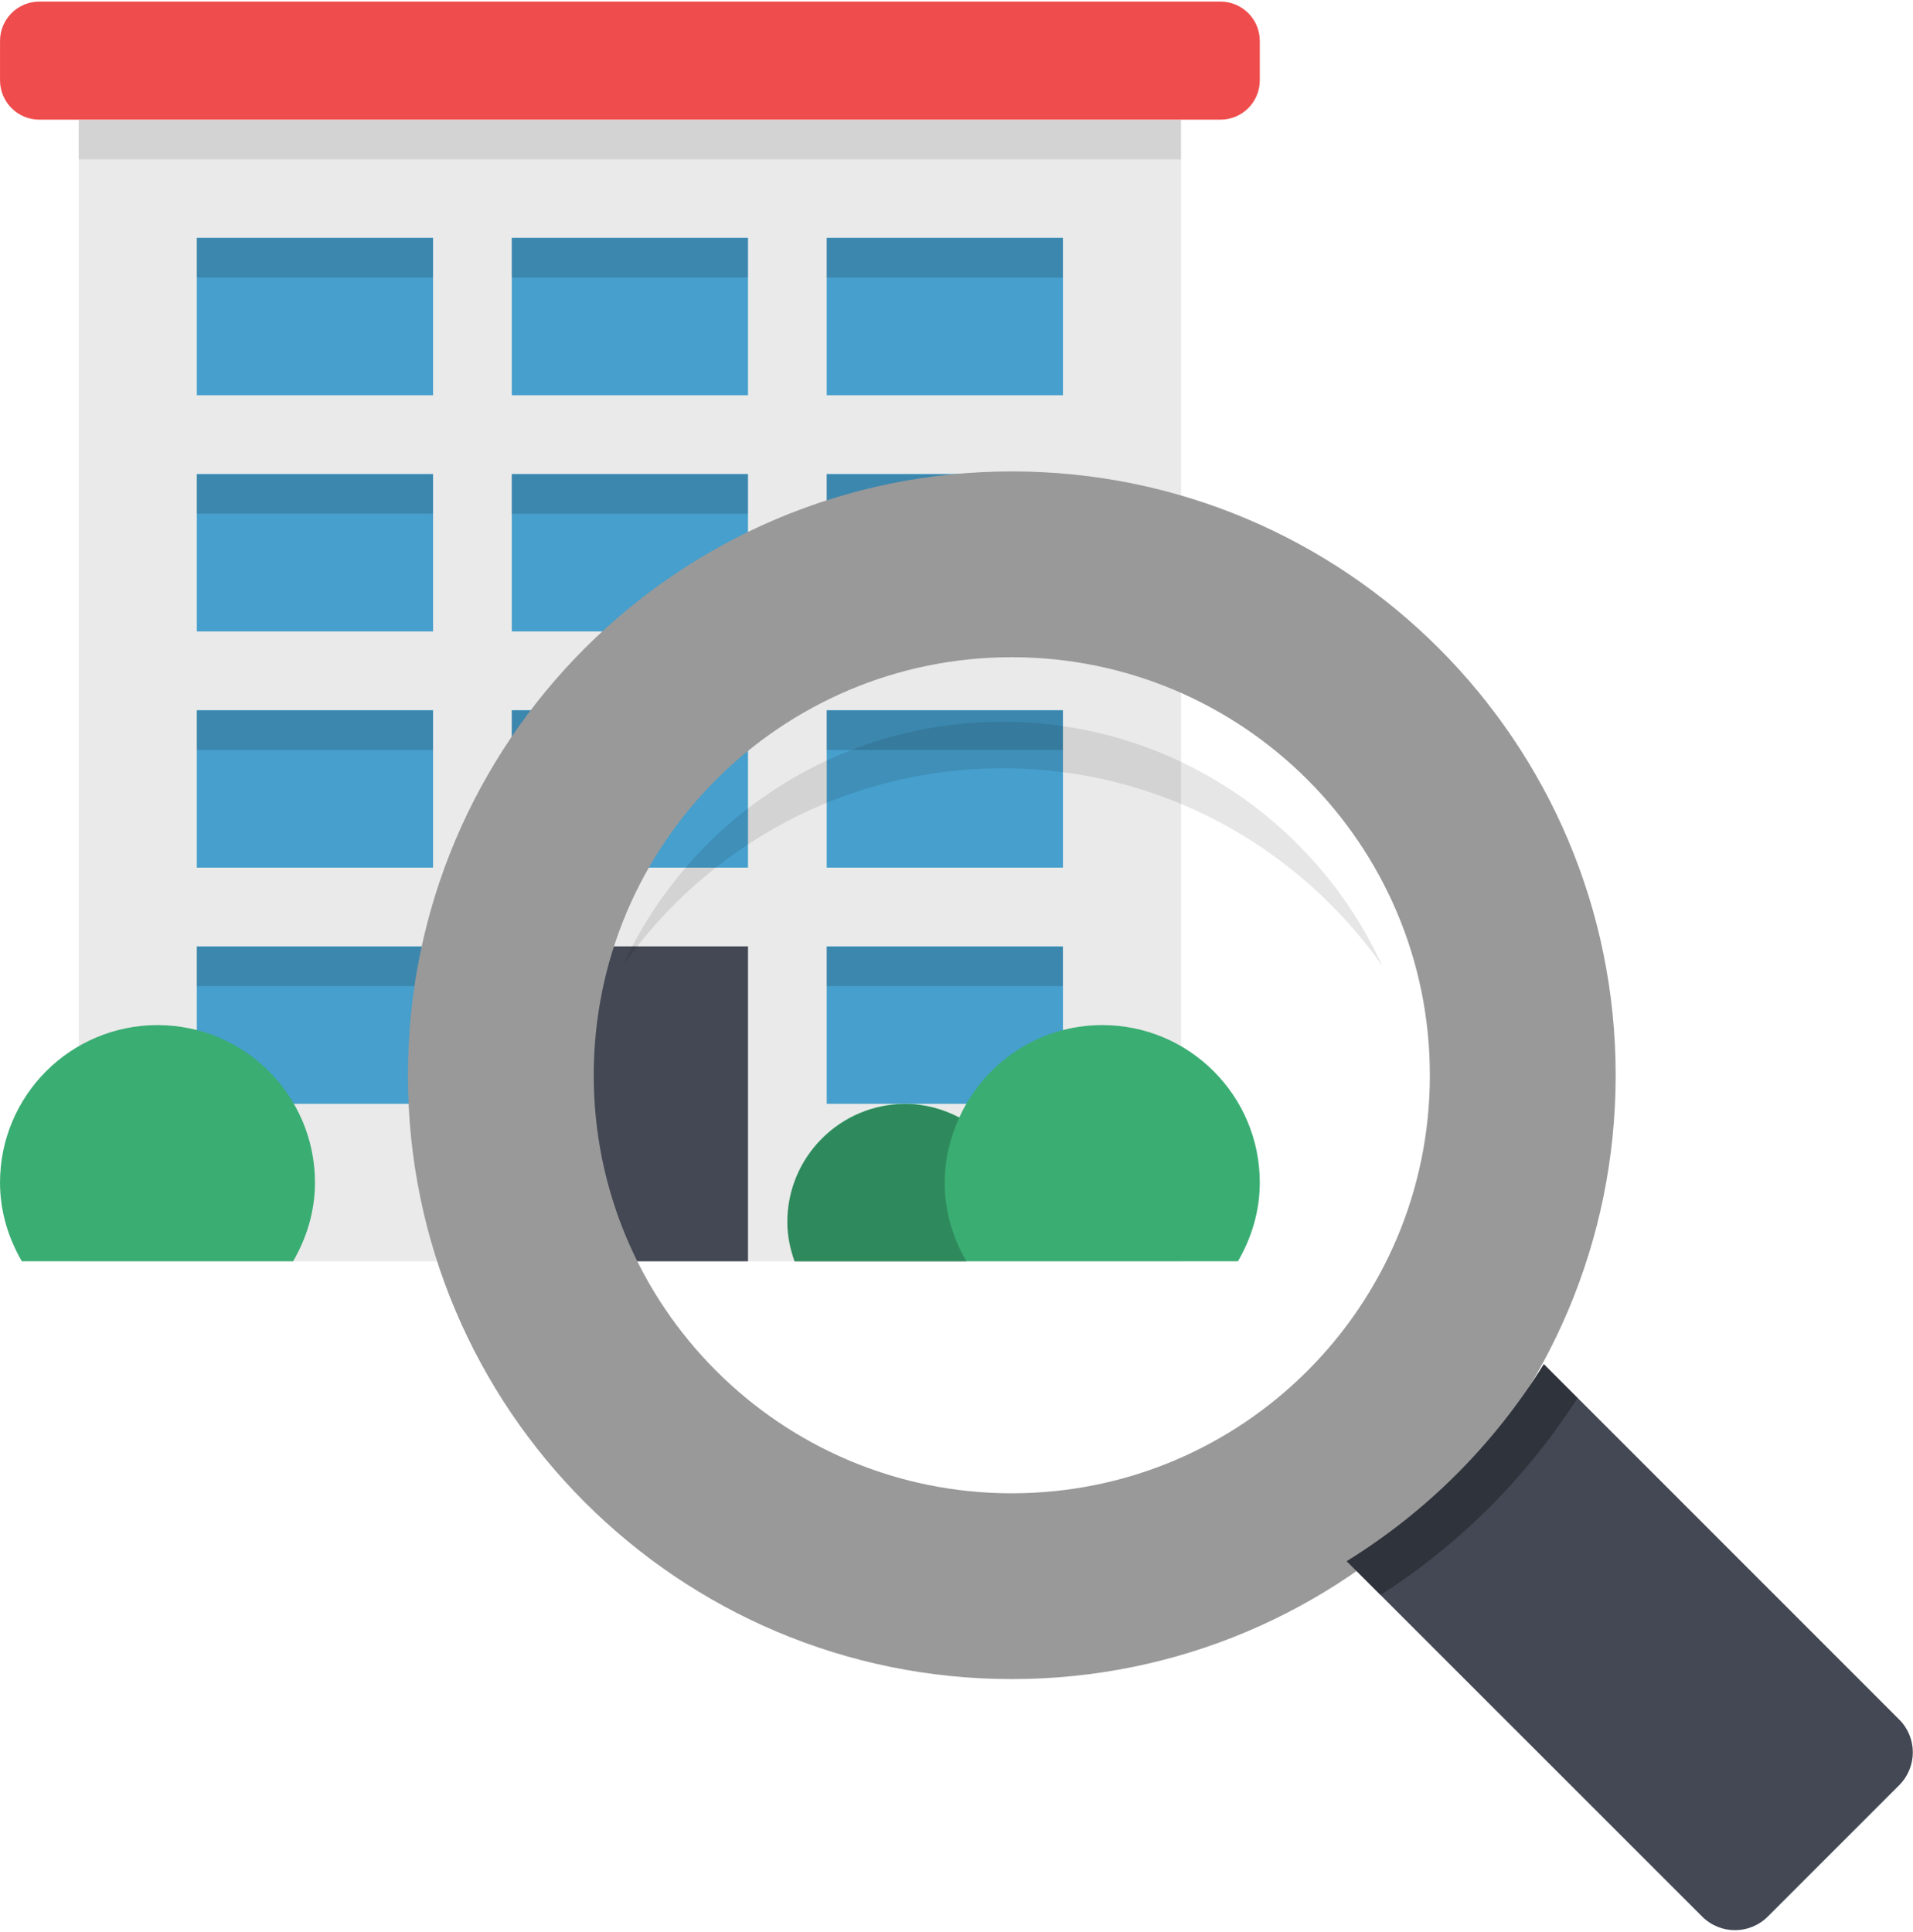 <?xml version="1.0" encoding="UTF-8" standalone="no"?>
<!-- Created with Inkscape (http://www.inkscape.org/) -->

<svg
   xmlns:dc="http://purl.org/dc/elements/1.1/"
   xmlns:cc="http://creativecommons.org/ns#"
   xmlns:rdf="http://www.w3.org/1999/02/22-rdf-syntax-ns#"
   xmlns:svg="http://www.w3.org/2000/svg"
   xmlns="http://www.w3.org/2000/svg"
   version="1.1"
   viewBox="0 0 1000 1010"
   preserveAspectRatio="xMidYMid meet"
   width="1000"
   height="1010"
   id="svg2">
  <defs
     id="defs4">
    <clipPath
       id="clipPath8754-5">
      <path
         d="m 324.824,476 16.352,0 0,-5.253 -16.352,0 0,5.253 z"
         id="path8756-6" />
    </clipPath>
    <clipPath
       id="clipPath8790-2">
      <path
         d="m 339.813,460.187 4.971,0 0,-4.97 -4.971,0 0,4.97 z"
         id="path8792-9" />
    </clipPath>
    <clipPath
       id="clipPath12476-0">
      <path
         d="m 148,388 4.555,0 0,-4 -4.555,0 0,4 z"
         id="path12478-1" />
    </clipPath>
    <clipPath
       id="clipPath12450-7">
      <path
         d="m 130,413 28,0 0,-1 -28,0 0,1 z"
         id="path12452-0" />
    </clipPath>
    <clipPath
       id="clipPath12416-7">
      <path
         d="m 133,410 22,0 0,-19 -22,0 0,19 z"
         id="path12418-0" />
    </clipPath>
  </defs>
  <g
     transform="translate(0,-42.362)"
     id="layer1">
    <path
       d="m 617.384,701.731 -576.225,0 0,-596.804 576.225,0 0,596.804 z"
       id="path12386-7"
       style="fill:#eaeaea;fill-opacity:1;fill-rule:nonzero;stroke:none" />
    <path
       d="m 391.01,537.095 -123.477,0 0,164.636 123.477,0 0,-164.636 z"
       id="path12388-9"
       style="fill:#434854;fill-opacity:1;fill-rule:nonzero;stroke:none" />
    <path
       d="m 267.533,495.936 123.477,0 0,-82.317 -123.477,0 0,82.317 z"
       id="path12390-3"
       style="fill:#469fcc;fill-opacity:1;fill-rule:nonzero;stroke:none" />
    <path
       d="m 102.897,495.936 123.477,0 0,-82.317 -123.477,0 0,82.317 z"
       id="path12392-7"
       style="fill:#469fcc;fill-opacity:1;fill-rule:nonzero;stroke:none" />
    <path
       d="m 102.897,619.413 123.477,0 0,-82.317 -123.477,0 0,82.317 z"
       id="path12394-6"
       style="fill:#469fcc;fill-opacity:1;fill-rule:nonzero;stroke:none" />
    <path
       d="m 432.169,495.936 123.477,0 0,-82.317 -123.477,0 0,82.317 z"
       id="path12396-8"
       style="fill:#469fcc;fill-opacity:1;fill-rule:nonzero;stroke:none" />
    <path
       d="m 432.169,619.413 123.477,0 0,-82.317 -123.477,0 0,82.317 z"
       id="path12398-4"
       style="fill:#469fcc;fill-opacity:1;fill-rule:nonzero;stroke:none" />
    <path
       d="m 267.533,372.459 123.477,0 0,-82.318 -123.477,0 0,82.318 z"
       id="path12400-1"
       style="fill:#469fcc;fill-opacity:1;fill-rule:nonzero;stroke:none" />
    <path
       d="m 102.897,372.459 123.477,0 0,-82.318 -123.477,0 0,82.318 z"
       id="path12402-6"
       style="fill:#469fcc;fill-opacity:1;fill-rule:nonzero;stroke:none" />
    <path
       d="m 432.169,372.459 123.477,0 0,-82.318 -123.477,0 0,82.318 z"
       id="path12404-8"
       style="fill:#469fcc;fill-opacity:1;fill-rule:nonzero;stroke:none" />
    <path
       d="m 267.533,248.982 123.477,0 0,-82.317 -123.477,0 0,82.317 z"
       id="path12406-1"
       style="fill:#469fcc;fill-opacity:1;fill-rule:nonzero;stroke:none" />
    <path
       d="m 102.897,248.982 123.477,0 0,-82.317 -123.477,0 0,82.317 z"
       id="path12408-8"
       style="fill:#469fcc;fill-opacity:1;fill-rule:nonzero;stroke:none" />
    <path
       d="m 432.169,248.982 123.477,0 0,-82.317 -123.477,0 0,82.317 z"
       id="path12410-4"
       style="fill:#469fcc;fill-opacity:1;fill-rule:nonzero;stroke:none" />
    <g
       transform="matrix(20.579,0,0,-20.579,-2634.17,8604.241)"
       id="g12412-1">
      <g
         id="g12414-3" />
      <g
         id="g12420-4">
        <g
           clip-path="url(#clipPath12416-7)"
           id="g12422-5"
           style="opacity:0.15">
          <path
             d="m 133,409 6,0 0,1 -6,0 0,-1 z"
             id="path12424-7"
             style="fill:#000000;fill-opacity:1;fill-rule:nonzero;stroke:none" />
          <path
             d="m 141,409 6,0 0,1 -6,0 0,-1 z"
             id="path12426-8"
             style="fill:#000000;fill-opacity:1;fill-rule:nonzero;stroke:none" />
          <path
             d="m 149,409 6,0 0,1 -6,0 0,-1 z"
             id="path12428-8"
             style="fill:#000000;fill-opacity:1;fill-rule:nonzero;stroke:none" />
          <path
             d="m 133,403 6,0 0,1 -6,0 0,-1 z"
             id="path12430-1"
             style="fill:#000000;fill-opacity:1;fill-rule:nonzero;stroke:none" />
          <path
             d="m 141,403 6,0 0,1 -6,0 0,-1 z"
             id="path12432-2"
             style="fill:#000000;fill-opacity:1;fill-rule:nonzero;stroke:none" />
          <path
             d="m 149,403 6,0 0,1 -6,0 0,-1 z"
             id="path12434-7"
             style="fill:#000000;fill-opacity:1;fill-rule:nonzero;stroke:none" />
          <path
             d="m 133,397 6,0 0,1 -6,0 0,-1 z"
             id="path12436-3"
             style="fill:#000000;fill-opacity:1;fill-rule:nonzero;stroke:none" />
          <path
             d="m 141,397 6,0 0,1 -6,0 0,-1 z"
             id="path12438-5"
             style="fill:#000000;fill-opacity:1;fill-rule:nonzero;stroke:none" />
          <path
             d="m 149,397 6,0 0,1 -6,0 0,-1 z"
             id="path12440-0"
             style="fill:#000000;fill-opacity:1;fill-rule:nonzero;stroke:none" />
          <path
             d="m 133,391 6,0 0,1 -6,0 0,-1 z"
             id="path12442-1"
             style="fill:#000000;fill-opacity:1;fill-rule:nonzero;stroke:none" />
          <path
             d="m 149,391 6,0 0,1 -6,0 0,-1 z"
             id="path12444-1"
             style="fill:#000000;fill-opacity:1;fill-rule:nonzero;stroke:none" />
        </g>
      </g>
    </g>
    <g
       transform="matrix(20.579,0,0,-20.579,-2634.17,8604.241)"
       id="g12446-5">
      <g
         id="g12448-1" />
      <g
         id="g12454-1">
        <g
           clip-path="url(#clipPath12450-7)"
           id="g12456-1"
           style="opacity:0.1">
          <path
             d="m 158,412 -28,0 0,1 28,0 0,-1 z"
             id="path12458-5"
             style="fill:#000000;fill-opacity:1;fill-rule:nonzero;stroke:none" />
        </g>
      </g>
    </g>
    <g
       transform="matrix(20.579,0,0,-20.579,658.543,84.347)"
       id="g12460-3">
      <path
         d="m 0,0 c 0,-0.553 -0.447,-1 -1,-1 l -30,0 c -0.553,0 -1,0.447 -1,1 l 0,1 c 0,0.553 0.447,1 1,1 L -1,2 C -0.447,2 0,1.553 0,1 L 0,0 z"
         id="path12462-8"
         style="fill:#ef4d4d;fill-opacity:1;fill-rule:nonzero;stroke:none" />
    </g>
    <g
       transform="matrix(20.579,0,0,-20.579,153.22,701.731)"
       id="g12464-4">
      <path
         d="m 0,0 c 0.344,0.591 0.555,1.268 0.555,2 0,2.209 -1.791,4 -4,4 -2.209,0 -4,-1.791 -4,-4 0,-0.732 0.211,-1.409 0.554,-2 L 0,0 z"
         id="path12466-9"
         style="fill:#3aad73;fill-opacity:1;fill-rule:nonzero;stroke:none" />
    </g>
    <g
       transform="matrix(20.579,0,0,-20.579,576.225,578.254)"
       id="g12468-2">
      <path
         d="M 0,0 C -1.617,0 -3.002,-0.964 -3.632,-2.345 -4.044,-2.132 -4.504,-2 -5,-2 c -1.656,0 -3,-1.343 -3,-3 0,-0.353 0.072,-0.686 0.184,-1 l 4.371,0 6.89,0 C 3.789,-5.409 4,-4.732 4,-4 4,-1.791 2.209,0 0,0"
         id="path12470-2"
         style="fill:#3aad73;fill-opacity:1;fill-rule:nonzero;stroke:none" />
    </g>
    <g
       transform="matrix(20.579,0,0,-20.579,-2634.17,8604.241)"
       id="g12472-3">
      <g
         id="g12474-3" />
      <g
         id="g12480-7">
        <g
           clip-path="url(#clipPath12476-0)"
           id="g12482-6"
           style="opacity:0.2">
          <g
             transform="translate(152.368,387.655)"
             id="g12484-5">
            <path
               d="m 0,0 c -0.412,0.213 -0.872,0.345 -1.368,0.345 -1.656,0 -3,-1.343 -3,-3 0,-0.353 0.072,-0.686 0.183,-1 l 4.372,0 c -0.344,0.591 -0.555,1.267 -0.555,2 0,0.592 0.137,1.149 0.368,1.655"
               id="path12486-7"
               style="fill:#000000;fill-opacity:1;fill-rule:nonzero;stroke:none" />
          </g>
        </g>
      </g>
    </g>
    <g
       transform="matrix(1.191,0,0,1.191,-1032.039,-1870.565)"
       id="g37489">
      <path
         d="m 1310.616,2261.614 c -101.35,0 -183.493,-82.144 -183.493,-183.493 0,-101.349 82.144,-183.493 183.493,-183.493 101.349,0 183.493,82.144 183.493,183.493 0,101.35 -82.144,183.493 -183.493,183.493 m 0,-448.539 c -146.387,0 -265.046,118.659 -265.046,265.046 0,146.387 118.659,265.046 265.046,265.046 146.387,0 265.046,-118.659 265.046,-265.046 0,-146.387 -118.659,-265.046 -265.046,-265.046"
         id="path8744-0"
         style="fill:#999999;fill-opacity:1;fill-rule:nonzero;stroke:none" />
      <g
         transform="matrix(20.388,0,0,-20.388,-5482.675,11627.666)"
         id="g8750-6">
        <g
           id="g8752-7" />
        <g
           id="g8758-6">
          <g
             clip-path="url(#clipPath8754-5)"
             id="g8760-9"
             style="opacity:0.1">
            <g
               transform="translate(333,475)"
               id="g8762-2">
              <path
                 d="M 0,0 C 3.382,0 6.365,-1.684 8.176,-4.253 6.753,-1.155 3.632,1 0,1 -3.632,1 -6.753,-1.155 -8.176,-4.253 -6.365,-1.684 -3.382,0 0,0"
                 id="path8764-6"
                 style="fill:#000000;fill-opacity:1;fill-rule:nonzero;stroke:none" />
            </g>
          </g>
        </g>
      </g>
      <g
         transform="matrix(20.388,0,0,-20.388,1700.099,2360.91)"
         id="g8766-7">
        <path
           d="M 0,0 -7.65,7.652 C -8.716,5.928 -10.169,4.475 -11.894,3.409 l 7.652,-7.651 c 0.39,-0.391 1.023,-0.391 1.414,0 L 0,-1.414 C 0.391,-1.023 0.392,-0.391 0,0"
           id="path8768-5"
           style="fill:#434854;fill-opacity:1;fill-rule:nonzero;stroke:none" />
      </g>
      <g
         transform="matrix(20.388,0,0,-20.388,-5470.553,11587.26)"
         id="g8786-3">
        <g
           id="g8788-7" />
        <g
           id="g8794-7">
          <g
             clip-path="url(#clipPath8790-2)"
             id="g8796-7"
             style="opacity:0.3">
            <g
               transform="translate(344.057,460.188)"
               id="g8798-8">
              <path
                 d="m 0,0 c -1.065,-1.725 -2.519,-3.178 -4.243,-4.243 l 0.727,-0.728 c 1.704,1.092 3.151,2.54 4.244,4.243 L 0,0 z"
                 id="path8800-5"
                 style="fill:#000000;fill-opacity:1;fill-rule:nonzero;stroke:none" />
            </g>
          </g>
        </g>
      </g>
    </g>
  </g>
</svg>
